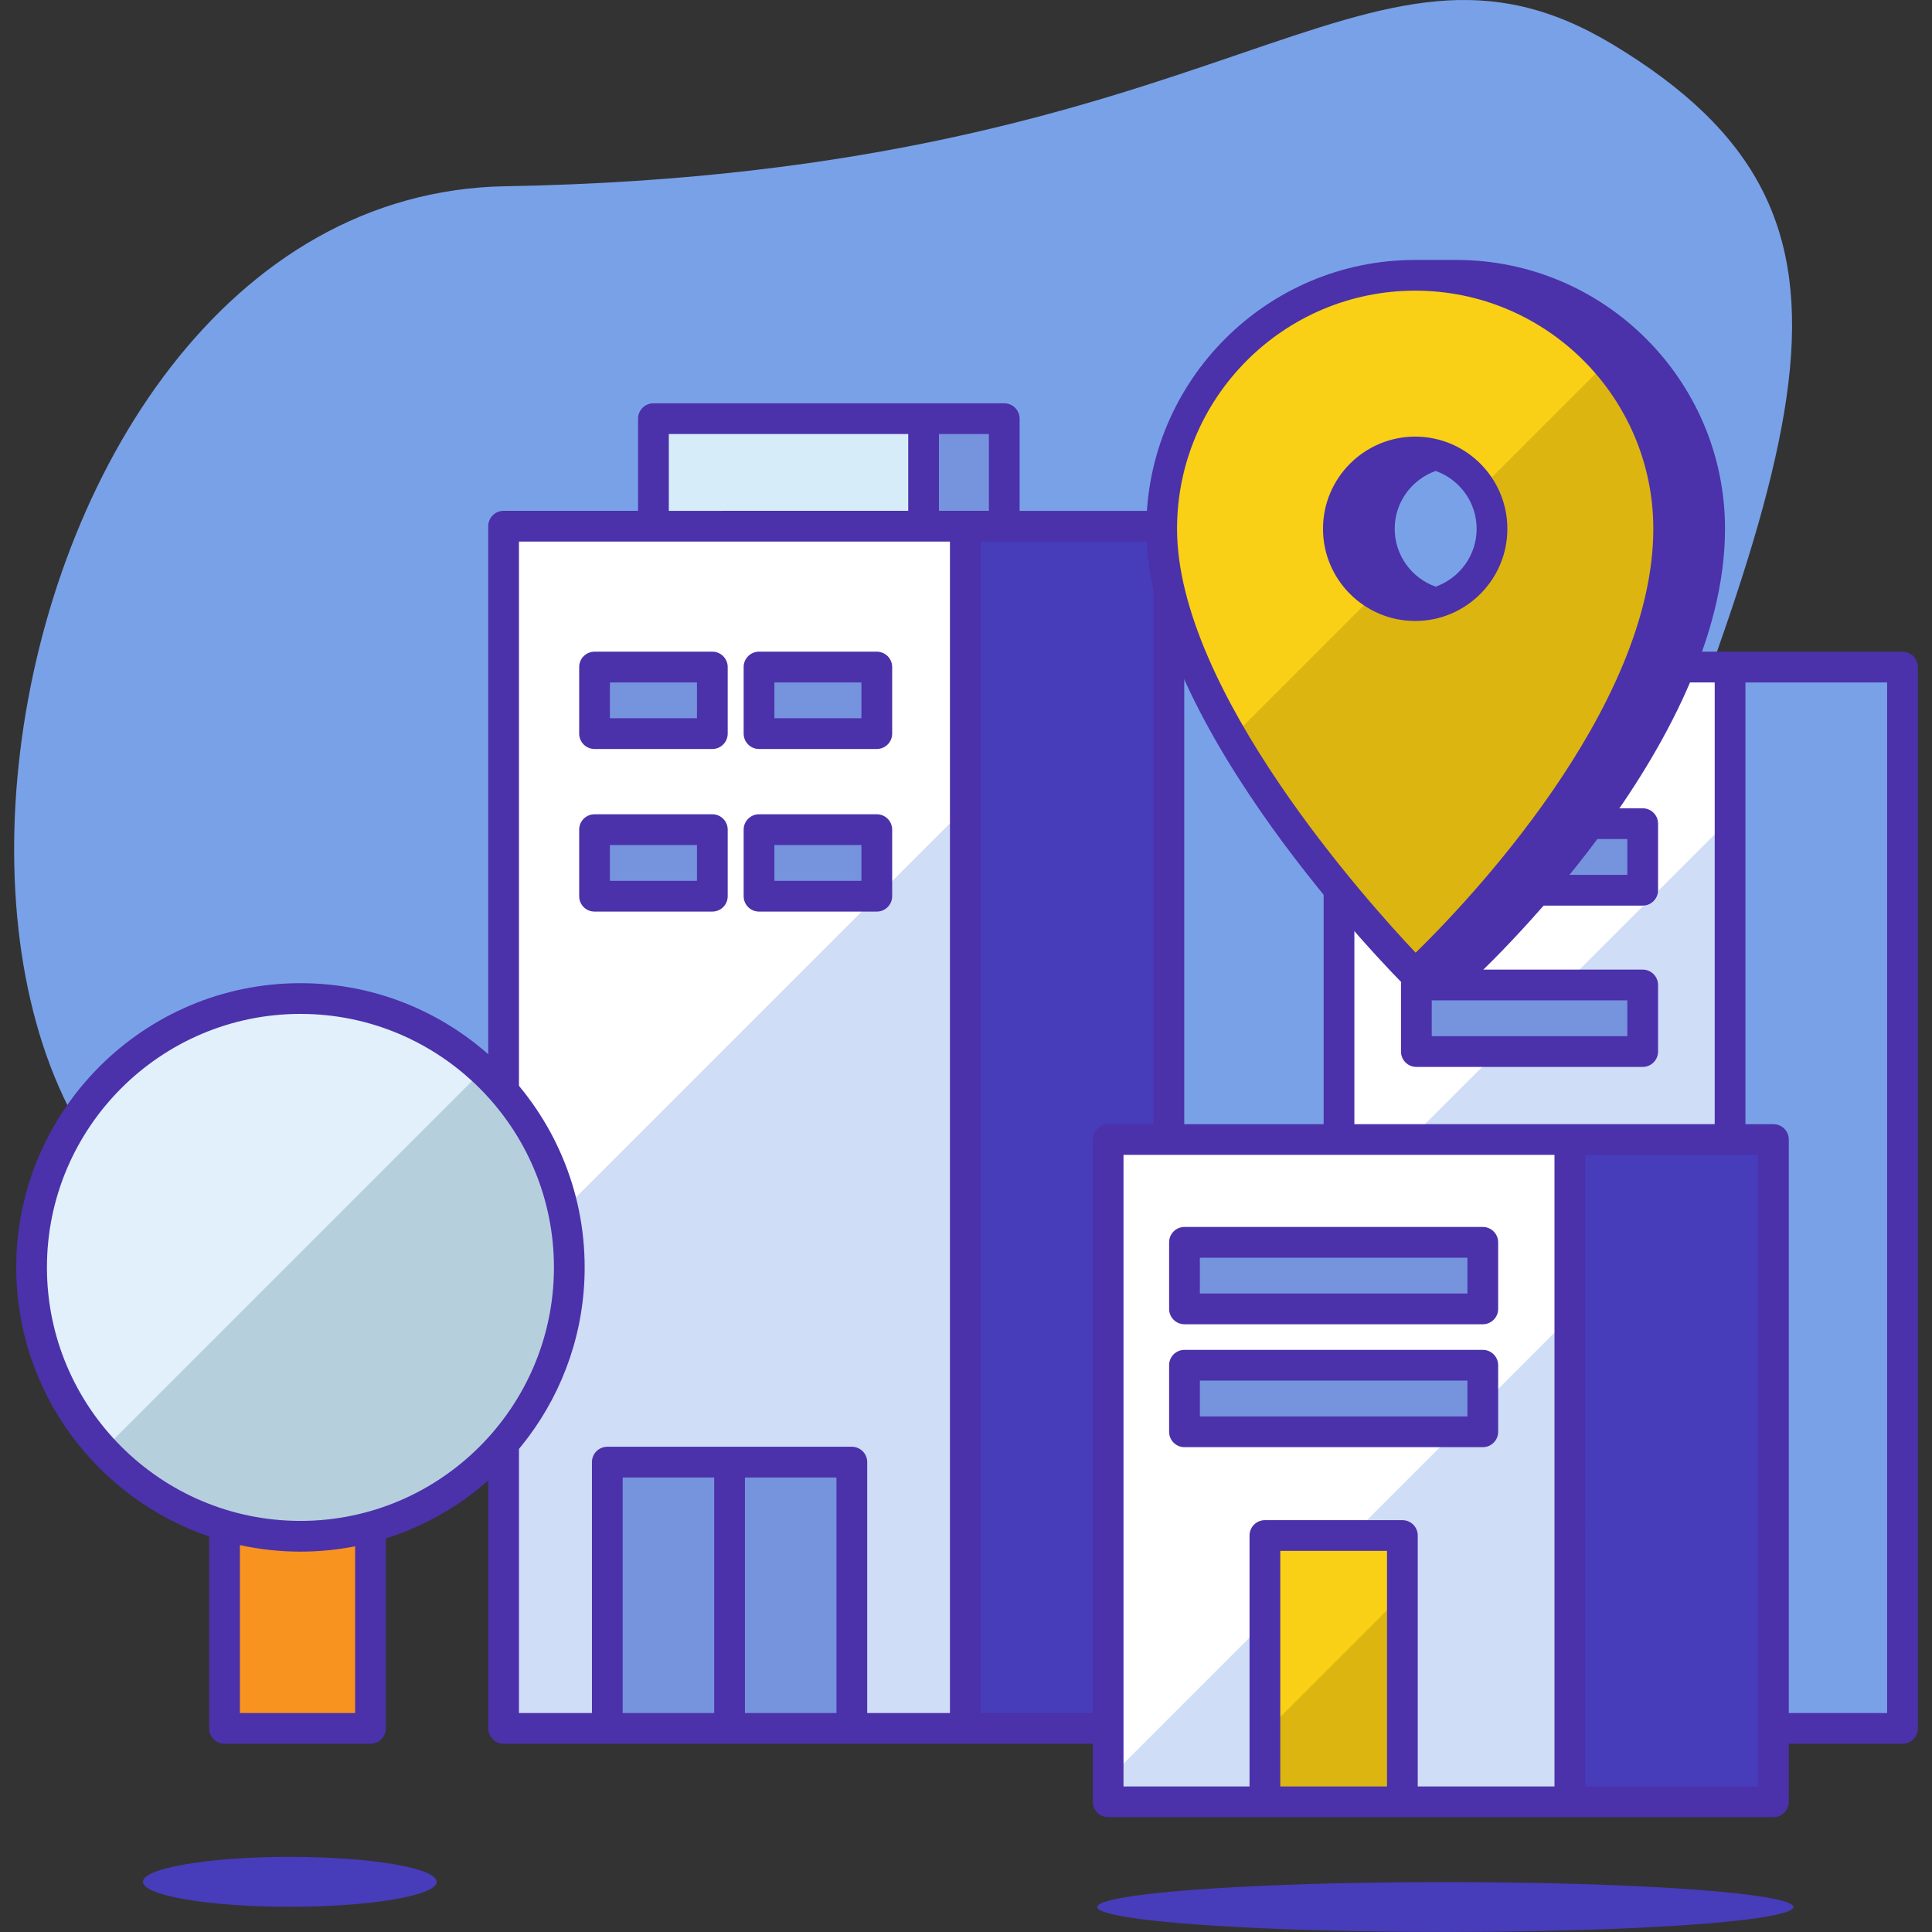 <?xml version="1.0" encoding="windows-1252"?>
<!-- Generator: Adobe Illustrator 19.0.0, SVG Export Plug-In . SVG Version: 6.00 Build 0)  -->
<svg xmlns="http://www.w3.org/2000/svg" xmlns:xlink="http://www.w3.org/1999/xlink" version="1.1" id="Capa_1" x="0px" y="0px" viewBox="0 0 512.001 512.001" style="enable-background:new 0 0 512.001 512.001;" xml:space="preserve">
<rect x="0" y="0" width="512.001" height="512.001" fill="#333333" stroke="none"/>
<path style="fill:#79A1E8;" d="M98.089,337.976C-49.288,349.888-13.814,51.901,134.022,49.353  c193.402-3.334,227.027-77.427,293.238-37.647c77.738,46.705,50.55,105.128-11.39,262.96  C361.855,412.304,274.874,323.688,98.089,337.976z"/>
<rect x="133.459" y="139.451" style="fill:#FFFFFF;" width="135.38" height="318.601"/>
<polygon style="fill:#CFDDF7;" points="133.459,336.483 133.459,458.052 268.838,458.052 268.838,201.103 "/>
<rect x="255.817" y="139.451" style="fill:#473CBA;" width="53.948" height="318.601"/>
<rect x="157.561" y="176.774" style="fill:#7693DD;" width="31.215" height="17.644"/>
<path style="fill:#4B31AA;" d="M188.777,198.489h-31.216c-2.249,0-4.072-1.823-4.072-4.072v-17.643c0-2.249,1.823-4.072,4.072-4.072  h31.216c2.249,0,4.072,1.823,4.072,4.072v17.643C192.849,196.666,191.026,198.489,188.777,198.489z M161.633,190.346h23.073v-9.5  h-23.073V190.346z"/>
<rect x="157.561" y="219.865" style="fill:#7693DD;" width="31.215" height="17.644"/>
<path style="fill:#4B31AA;" d="M188.777,241.58h-31.216c-2.249,0-4.072-1.823-4.072-4.072v-17.643c0-2.249,1.823-4.072,4.072-4.072  h31.216c2.249,0,4.072,1.823,4.072,4.072v17.643C192.849,239.756,191.026,241.58,188.777,241.58z M161.633,233.436h23.073v-9.5  h-23.073V233.436z"/>
<g>
	<rect x="160.942" y="387.478" style="fill:#7693DD;" width="64.805" height="70.574"/>
	<rect x="201.148" y="176.774" style="fill:#7693DD;" width="31.215" height="17.644"/>
</g>
<path style="fill:#4B31AA;" d="M232.364,198.489h-31.216c-2.249,0-4.072-1.823-4.072-4.072v-17.643c0-2.249,1.823-4.072,4.072-4.072  h31.216c2.249,0,4.072,1.823,4.072,4.072v17.643C236.435,196.666,234.612,198.489,232.364,198.489z M205.22,190.346h23.073v-9.5  H205.22V190.346z"/>
<rect x="201.148" y="219.865" style="fill:#7693DD;" width="31.215" height="17.644"/>
<path style="fill:#4B31AA;" d="M232.364,241.58h-31.216c-2.249,0-4.072-1.823-4.072-4.072v-17.643c0-2.249,1.823-4.072,4.072-4.072  h31.216c2.249,0,4.072,1.823,4.072,4.072v17.643C236.435,239.756,234.612,241.58,232.364,241.58z M205.22,233.436h23.073v-9.5  H205.22V233.436z"/>
<rect x="194.545" y="110.951" style="fill:#7693DD;" width="71.592" height="28.502"/>
<rect x="173.169" y="110.951" style="fill:#D7ECF9;" width="71.592" height="28.502"/>
<path style="fill:#4B31AA;" d="M309.765,135.38h-39.557V110.95c0-2.249-1.823-4.072-4.072-4.072h-92.968  c-2.249,0-4.072,1.823-4.072,4.072v24.429h-35.639c-2.249,0-4.072,1.823-4.072,4.072v318.601c0,2.249,1.823,4.072,4.072,4.072  h176.307c2.249,0,4.072-1.823,4.072-4.072V139.451C313.837,137.203,312.014,135.38,309.765,135.38z M248.833,115.022h13.233v20.358  h-0.703h-5.546h-6.984V115.022z M177.241,115.022h28.91h34.54v20.358h-33.393H177.24L177.241,115.022L177.241,115.022z   M189.273,453.98h-24.26v-62.43h24.26V453.98z M221.676,453.98h-24.259v-62.43h24.259V453.98z M251.746,453.98h-21.926v-66.502  c0-2.249-1.823-4.072-4.072-4.072h-64.806c-2.249,0-4.072,1.823-4.072,4.072v66.502h-19.34V143.523h114.216L251.746,453.98  L251.746,453.98z M305.694,453.98h-45.805V143.523h45.805V453.98z"/>
<g>
	<ellipse style="fill:#473CBA;" cx="76.798" cy="498.703" rx="38.916" ry="6.617"/>
	<ellipse style="fill:#473CBA;" cx="383.029" cy="505.384" rx="92.237" ry="6.617"/>
</g>
<rect x="354.851" y="176.774" style="fill:#FFFFFF;" width="114.667" height="281.277"/>
<polygon style="fill:#CFDDF7;" points="354.85,320.705 354.85,458.052 469.517,458.052 469.517,206.038 "/>
<rect x="458.489" y="176.774" style="fill:#79A1E8;" width="45.694" height="281.277"/>
<path style="fill:#4B31AA;" d="M504.183,462.123c2.249,0,4.072-1.823,4.072-4.072V176.774c0-2.249-1.823-4.072-4.072-4.072H354.85  c-2.249,0-4.072,1.823-4.072,4.072v281.277c0,2.249,1.823,4.072,4.072,4.072L504.183,462.123L504.183,462.123z M358.922,180.846  h95.495V453.98h-95.495L358.922,180.846L358.922,180.846z M500.111,453.98H462.56V180.846h37.552V453.98z"/>
<rect x="375.35" y="261.03" style="fill:#7693DD;" width="59.982" height="17.644"/>
<path style="fill:#4B31AA;" d="M435.333,282.745H375.35c-2.249,0-4.072-1.823-4.072-4.072V261.03c0-2.249,1.823-4.072,4.072-4.072  h59.983c2.249,0,4.072,1.823,4.072,4.072v17.643C439.405,280.921,437.582,282.745,435.333,282.745z M379.422,274.602h51.84v-9.5  h-51.84V274.602z"/>
<rect x="375.35" y="218.279" style="fill:#7693DD;" width="59.982" height="17.644"/>
<path style="fill:#4B31AA;" d="M435.333,239.993H375.35c-2.249,0-4.072-1.823-4.072-4.072v-17.643c0-2.249,1.823-4.072,4.072-4.072  h59.983c2.249,0,4.072,1.823,4.072,4.072v17.643C439.405,238.17,437.582,239.993,435.333,239.993z M379.422,231.85h51.84v-9.5  h-51.84V231.85z"/>
<rect x="293.671" y="301.989" style="fill:#FFFFFF;" width="135.38" height="175.513"/>
<polygon style="fill:#CFDDF7;" points="293.671,471.459 293.671,477.501 429.051,477.501 429.051,336.08 "/>
<rect x="416.03" y="301.989" style="fill:#473CBA;" width="53.948" height="175.513"/>
<rect x="313.901" y="329.228" style="fill:#7693DD;" width="79.056" height="17.644"/>
<path style="fill:#4B31AA;" d="M392.957,350.943h-79.057c-2.249,0-4.072-1.823-4.072-4.072v-17.643c0-2.249,1.823-4.072,4.072-4.072  h79.057c2.249,0,4.072,1.823,4.072,4.072v17.643C397.029,349.12,395.206,350.943,392.957,350.943z M317.972,342.8h70.914v-9.5  h-70.914V342.8z"/>
<rect x="313.901" y="361.8" style="fill:#7693DD;" width="79.056" height="17.644"/>
<path style="fill:#4B31AA;" d="M392.957,383.516h-79.057c-2.249,0-4.072-1.823-4.072-4.072v-17.643c0-2.249,1.823-4.072,4.072-4.072  h79.057c2.249,0,4.072,1.823,4.072,4.072v17.643C397.029,381.693,395.206,383.516,392.957,383.516z M317.972,375.373h70.914v-9.5  h-70.914V375.373z"/>
<rect x="335.213" y="406.927" style="fill:#F9D015;" width="36.433" height="70.574"/>
<polygon style="fill:#DDB510;" points="335.213,459.097 335.213,477.501 371.645,477.501 371.645,422.665 "/>
<path style="fill:#4B31AA;" d="M469.978,297.917H293.671c-2.249,0-4.072,1.823-4.072,4.072v175.513c0,2.249,1.823,4.072,4.072,4.072  h176.307c2.249,0,4.072-1.823,4.072-4.072V301.988C474.05,299.74,472.227,297.917,469.978,297.917z M339.284,473.43v-62.43h28.289  v62.43H339.284z M411.958,473.43h-36.242v-66.502c0-2.249-1.823-4.072-4.072-4.072h-36.432c-2.249,0-4.072,1.823-4.072,4.072v66.502  h-33.399V306.06h114.216L411.958,473.43L411.958,473.43z M465.907,473.43h-45.805V306.06h45.805V473.43z"/>
<rect x="59.505" y="377.639" style="fill:#F7931E;" width="38.68" height="80.413"/>
<circle style="fill:#E1F0FA;" cx="79.62" cy="335.876" r="71.253"/>
<path style="fill:#B6CFDD;" d="M128,283.583L27.327,384.255c13.015,14.061,31.622,22.873,52.293,22.873  c39.352,0,71.252-31.901,71.252-71.252C150.872,315.204,142.061,296.598,128,283.583z"/>
<path style="fill:#4B31AA;" d="M154.943,335.876c0-41.534-33.79-75.324-75.324-75.324s-75.324,33.79-75.324,75.324  c0,33.074,21.437,61.217,51.138,71.318v50.858c0,2.249,1.823,4.072,4.072,4.072h38.68c2.249,0,4.072-1.823,4.072-4.072v-50.333  C132.763,398.085,154.943,369.524,154.943,335.876z M94.113,453.98H63.577v-44.517c5.173,1.127,10.537,1.737,16.043,1.737  c4.958,0,9.801-0.495,14.494-1.414L94.113,453.98L94.113,453.98z M79.619,403.057c-37.044,0-67.181-30.137-67.181-67.181  s30.137-67.181,67.181-67.181s67.181,30.137,67.181,67.181S116.663,403.057,79.619,403.057z"/>
<path style="fill:#F9D015;" d="M375.039,72.959c-37.103,0-67.181,30.078-67.181,67.181c0,50.895,67.181,118.076,67.181,118.076  s67.181-61.074,67.181-118.076C442.219,103.037,412.141,72.959,375.039,72.959z M375.039,160.497  c-11.243,0-20.358-9.115-20.358-20.358c0-11.243,9.115-20.358,20.358-20.358c11.243,0,20.358,9.115,20.358,20.358  S386.282,160.497,375.039,160.497z"/>
<path style="fill:#DDB510;" d="M425.75,96.104l-33.386,33.386c1.91,3.101,3.032,6.74,3.032,10.65  c0,11.243-9.115,20.358-20.358,20.358c-3.91,0-7.549-1.122-10.65-3.032l-37.94,37.94c19.883,34.1,48.59,62.81,48.59,62.81  s67.181-61.074,67.181-118.076C442.219,123.287,436,107.897,425.75,96.104z"/>
<g>
	<path style="fill:#4B31AA;" d="M375.039,68.887c-39.288,0-71.253,31.964-71.253,71.252c0,51.983,65.582,118.163,68.374,120.954   c0.472,0.472,1.038,0.783,1.634,0.979c0.081,0.027,1.02,0.214,1.245,0.214h10.857c1.013,0,1.989-0.378,2.739-1.059   c2.798-2.544,68.514-62.953,68.514-121.089c0-39.288-31.964-71.252-71.252-71.252H375.039z M375.161,252.475   c-12.507-13.216-63.232-69.471-63.232-112.336c0-34.798,28.311-63.109,63.109-63.109s63.109,28.311,63.109,63.109   C438.148,188.042,387.826,240.128,375.161,252.475z"/>
	<path style="fill:#4B31AA;" d="M399.468,140.139c0-13.47-10.959-24.429-24.429-24.429c-13.47,0-24.43,10.959-24.43,24.429   c0,13.47,10.959,24.429,24.43,24.429C388.509,164.569,399.468,153.609,399.468,140.139z M380.467,155.475   c-6.315-2.243-10.858-8.262-10.858-15.336s4.543-13.093,10.858-15.336c6.315,2.243,10.858,8.262,10.858,15.336   C391.325,147.214,386.782,153.232,380.467,155.475z"/>
</g>
<g>
</g>
<g>
</g>
<g>
</g>
<g>
</g>
<g>
</g>
<g>
</g>
<g>
</g>
<g>
</g>
<g>
</g>
<g>
</g>
<g>
</g>
<g>
</g>
<g>
</g>
<g>
</g>
<g>
</g>
</svg>